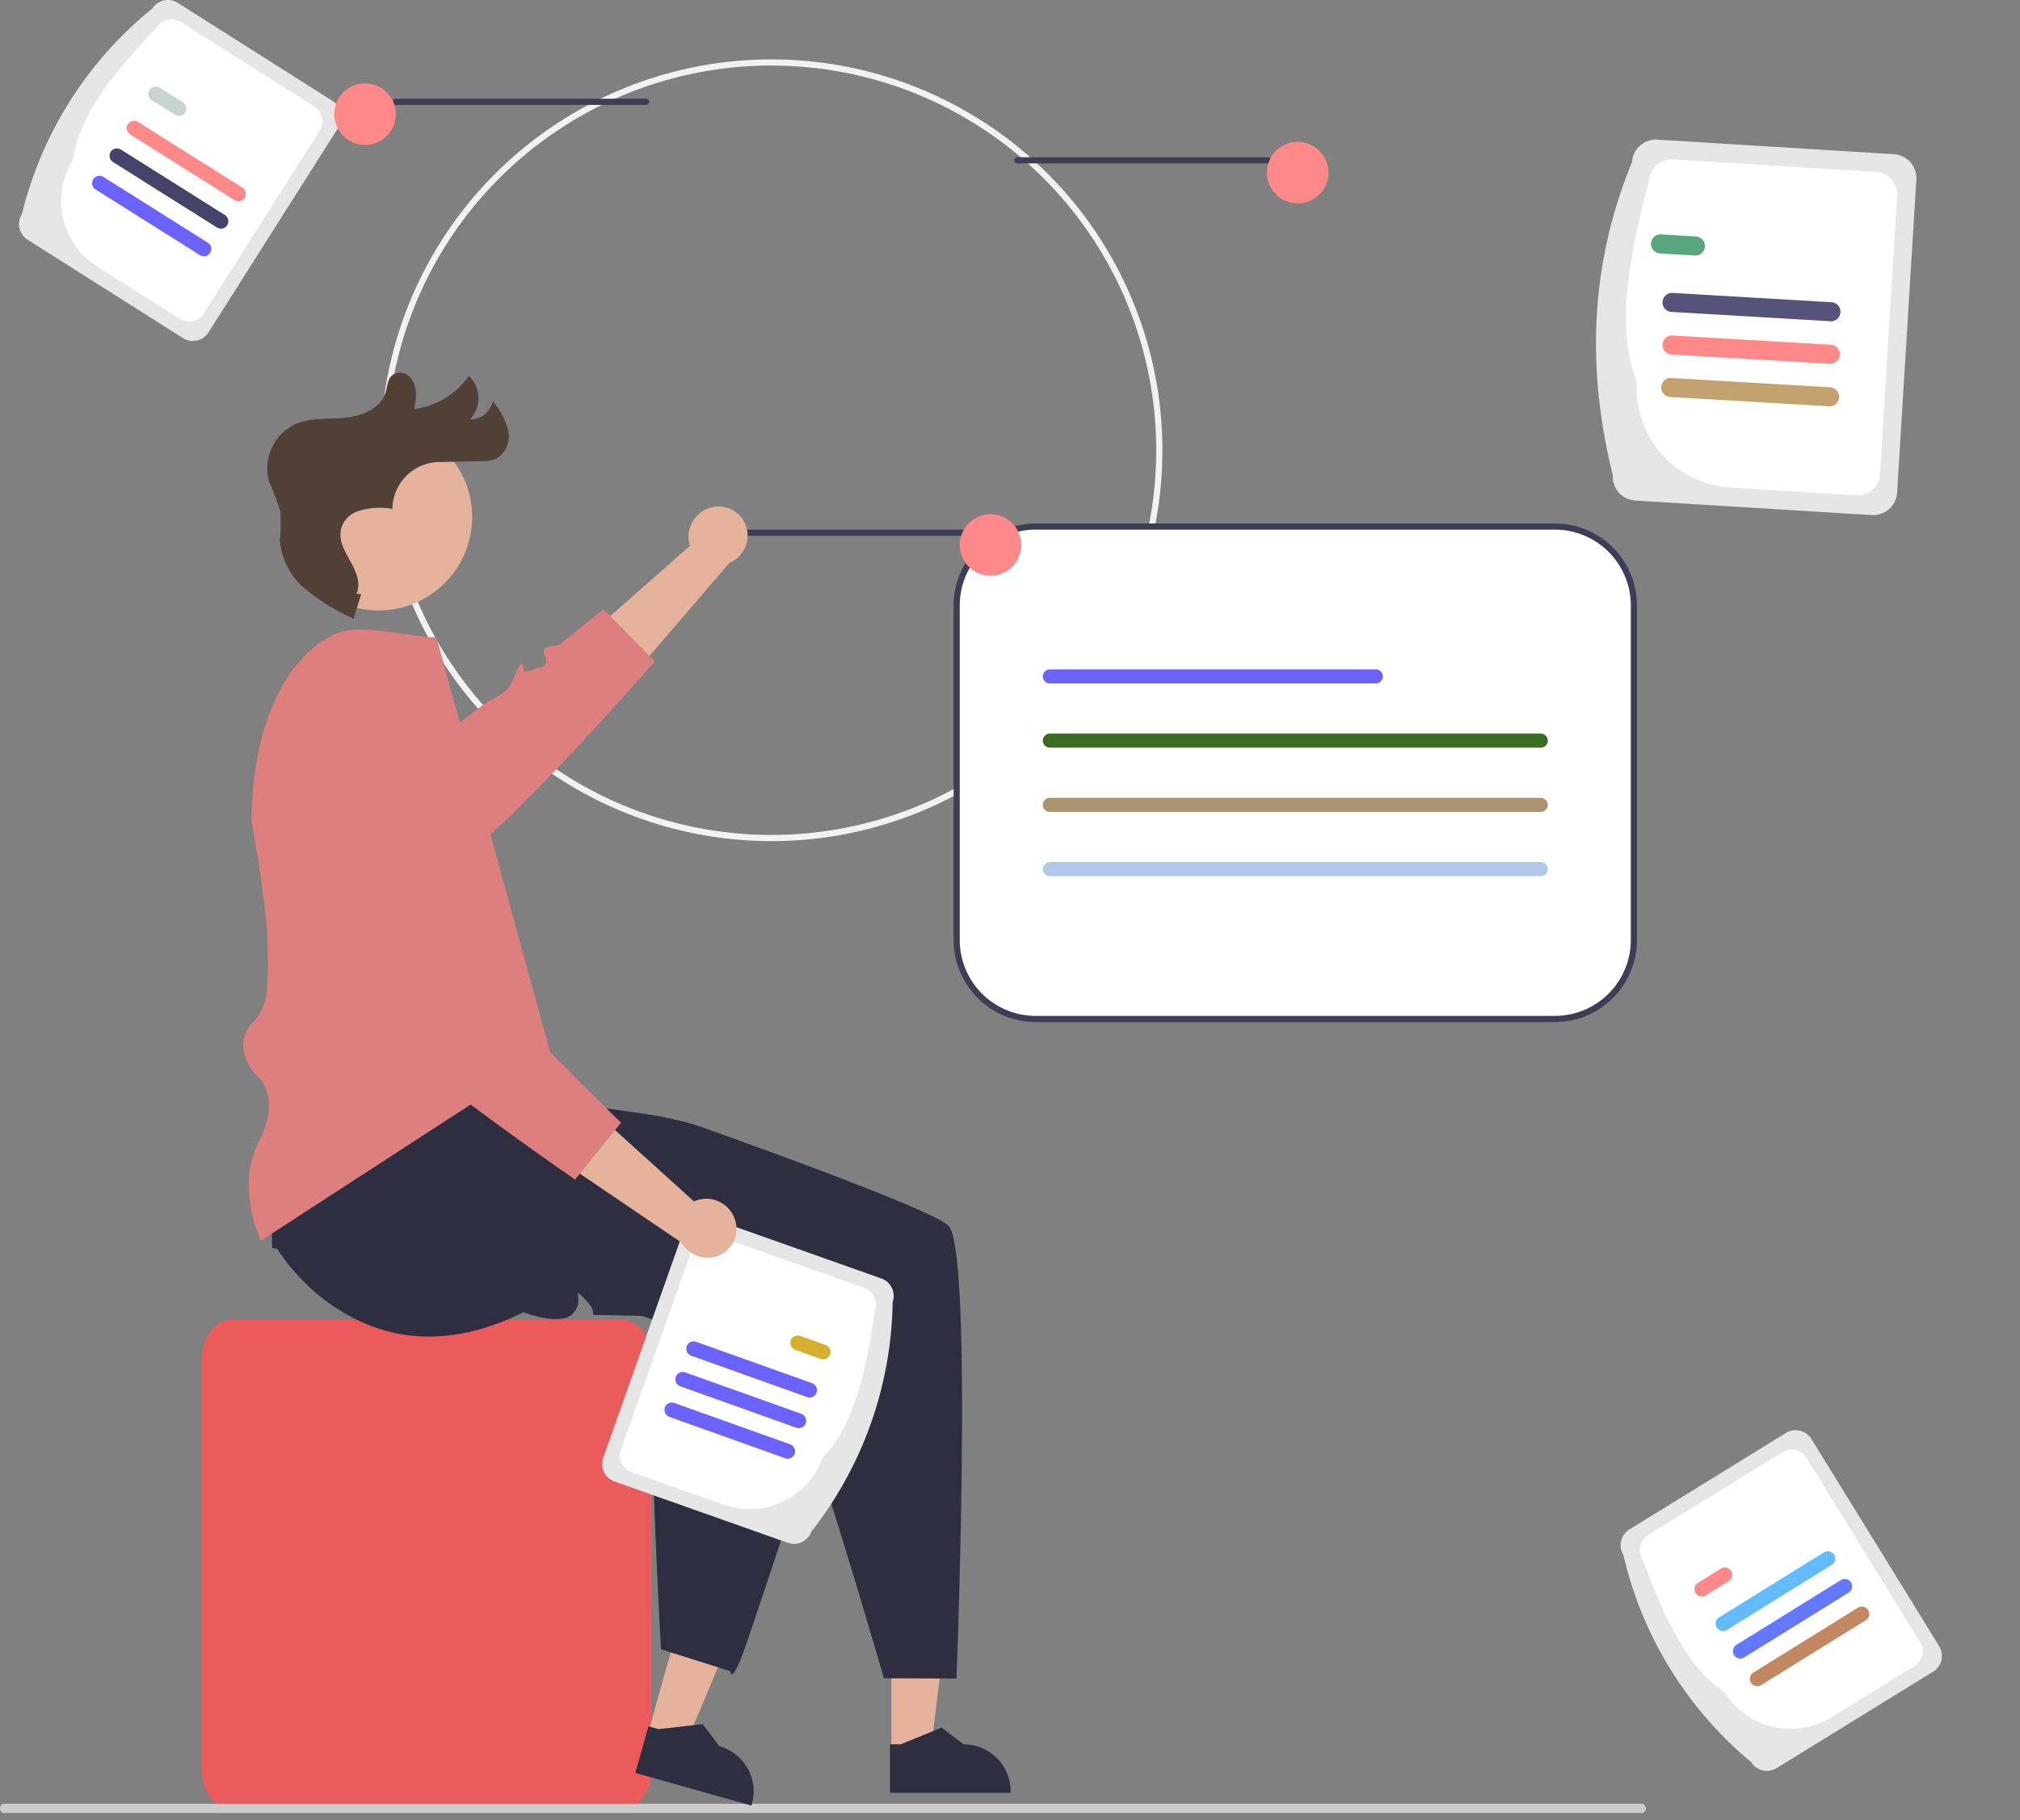 <svg id="Others" xmlns="http://www.w3.org/2000/svg" width="224.714" height="202.548" viewBox="0 0 224.714 202.548">
  <rect x="0" y="0" width="224.714" height="202.548" fill="#808080" stroke="none"/>
  <path id="Path_991" data-name="Path 991" d="M474.15,261.739a43.491,43.491,0,1,1,43.491-43.491A43.491,43.491,0,0,1,474.15,261.739Zm0-86.3a42.806,42.806,0,1,0,42.806,42.806A42.806,42.806,0,0,0,474.15,175.443Z" transform="translate(-388.331 -168.147)" fill="#f2f2f2"/>
  <path id="Path_992" data-name="Path 992" d="M566.693,328.232H594.58a.342.342,0,0,0,0-.685H566.693a.342.342,0,1,0,0,.685Z" transform="translate(-486.324 -268.614)" fill="#3f3d56"/>
  <path id="Path_993" data-name="Path 993" d="M652.215,326.547a8.79,8.79,0,0,0-8.779,8.78v37.233a8.789,8.789,0,0,0,8.779,8.779h57.779a8.789,8.789,0,0,0,8.779-8.779V335.327a8.79,8.79,0,0,0-8.779-8.78Z" transform="translate(-537.011 -267.957)" fill="#fff"/>
  <path id="Path_994" data-name="Path 994" d="M709.336,381.023H651.557a9.132,9.132,0,0,1-9.122-9.122V334.669a9.132,9.132,0,0,1,9.122-9.122h57.779a9.132,9.132,0,0,1,9.122,9.122V371.9a9.132,9.132,0,0,1-9.122,9.122Zm-57.779-54.791a8.447,8.447,0,0,0-8.437,8.437V371.9a8.447,8.447,0,0,0,8.437,8.437h57.779a8.446,8.446,0,0,0,8.437-8.437V334.669a8.446,8.446,0,0,0-8.437-8.437Z" transform="translate(-536.353 -267.299)" fill="#3f3d56"/>
  <path id="Path_995" data-name="Path 995" d="M526.337,320.082a3.366,3.366,0,0,0-2.754,3.8,3.216,3.216,0,0,0,.128.518l-17.227,15.183,6.381,4.47,15.225-17.735a3.357,3.357,0,0,0,2-3.574,3.212,3.212,0,0,0-3.67-2.677Z" transform="translate(-446.958 -263.67)" fill="#e5b29b"/>
  <path id="Path_996" data-name="Path 996" d="M459.274,359.244s-3.887,4.476-8.619,9.544c-.329.349-.658.7-1,1.058-2.877,3.048-5.976,6.212-8.664,8.667-2.866,2.627-5.267,4.455-6.431,4.5a.845.845,0,0,1-.288-.031c-3.483-1.048-.613.2-2.1,2.325s-1.311-.664-4.664-2.325-1.565-.01-2.9,2.613c-.414.822-4.051.654-8.845.038-.541-4.572-1.329-8.517-1.329-8.517a38.911,38.911,0,0,1,.836-8.161c8.352-.151,15.259-.236,15.612-.127.911.277,2.87-.425,5.034-1.647.308-.175.89-.579,1.661-1.147.681-.5,1.5-1.123,2.418-1.822,1.027-.794,2.777-1.229,3.346-2.613,1.651-3.993,1.086-1.014,1.527-1.2a16.142,16.142,0,0,0,1.914-.6.688.688,0,0,0,.4-.757,1.4,1.4,0,0,0-.13-.373c-.473-.949.247-1.041.925-1.14a1.761,1.761,0,0,0,.8-.236c2.722-2.171,4.784-3.839,4.784-3.839l.74.753,0,0,4.376,4.431Z" transform="translate(-386.43 -285.651)" fill="#de7f7f"/>
  <path id="Path_997" data-name="Path 997" d="M444.921,638.731H401.644c-1.852,0-3.36-1.9-3.36-4.241V588.5c0-2.338,1.507-4.241,3.36-4.241h43.278c1.853,0,3.36,1.9,3.36,4.241V634.49C448.281,636.828,446.774,638.731,444.921,638.731Z" transform="translate(-375.81 -437.418)" fill="#ec5b5b"/>
  <path id="Path_998" data-name="Path 998" d="M332.66,742.057a.469.469,0,0,0,.408.515H515.348a.528.528,0,0,0,0-1.029H333.068A.469.469,0,0,0,332.66,742.057Z" transform="translate(-332.657 -540.839)" fill="#ccc"/>
  <path id="Path_999" data-name="Path 999" d="M289.563,536.926h4.363L296,520.1h-6.44Z" transform="translate(-190.4 -341.991)" fill="#e5b29b"/>
  <path id="Path_1000" data-name="Path 1000" d="M621.781,724.063H635.2v-.17a5.223,5.223,0,0,0-5.223-5.223h0l-2.451-1.859-4.573,1.86h-1.171Z" transform="translate(-522.771 -524.576)" fill="#2f2e41"/>
  <path id="Path_1001" data-name="Path 1001" d="M210.422,532.276l4.2,1.182,6.56-15.638-6.2-1.745Z" transform="translate(-138.361 -339.347)" fill="#e5b29b"/>
  <path id="Path_1002" data-name="Path 1002" d="M539.052,721.1l12.916,3.636.046-.163a5.223,5.223,0,0,0-3.612-6.443h0l-1.855-2.454-4.906.551-1.128-.318Z" transform="translate(-468.373 -523.827)" fill="#2f2e41"/>
  <path id="Path_1003" data-name="Path 1003" d="M451.1,488.445s-1.4-.139,2.185,1.1c3.876,1.346,9.76,1.171,15.393,3.192,1.74.623,3.5,1.26,5.253,1.9.353.127.705.257,1.058.383,2.277.832,4.517,1.664,6.633,2.459l.884.336c.007,0,.014,0,.017.007,6.9,2.623,12.328,4.87,13.225,5.767.959.959,1.356,7.438,1.466,15.444.2,14.838-.586,34.926-.586,34.926l-8.071-.031s-.051-.178-.151-.51c-.178-.613-.51-1.753-.952-3.243-1.836-6.222-5.53-18.554-7.571-24.2a13.025,13.025,0,0,0-1.257-2.9c-1.37-1.4,0-2.024,1.37-2.914s0-1.164-1.007-2.329.377-3.787.377-3.787L477,513.983c-2.144-.055-5.479-.137-8.818-.219,0,0,0,0,0,0-1.257-.031-2.514-.062-3.705-.089-.925-.024-1.812-.044-2.633-.065-2.462-.055-4.325-.092-4.791-.092-1.52,0-.339,0-1.257-1.2a5.368,5.368,0,0,0-.455-.51,5.922,5.922,0,0,0-.753-.705c-.192-.089.069.462-.075,1.178a2.162,2.162,0,0,1-.531,1.038c-1.359,1.51-5.531-.12-5.531-.12-6.863,3.431-12.492,3.185-16.828,1.579a21.575,21.575,0,0,1-8.161-5.568,20.374,20.374,0,0,1-2.39-3.048l-.565-.106s-.76-25.473.116-27.195c1.366-2.685,21.574-.685,21.574-.685Z" transform="translate(-390.223 -367.188)" fill="#2f2e41"/>
  <path id="Path_1004" data-name="Path 1004" d="M619.694,207.232H647.58a.342.342,0,0,0,0-.685H619.694a.342.342,0,1,0,0,.685Z" transform="translate(-506.528 -189.05)" fill="#3f3d56"/>
  <path id="Path_1005" data-name="Path 1005" d="M11.788,45.224C4.5,35.532.29,24.694.152,12.339a2.666,2.666,0,0,1,1.622-3.4L26.61.152a2.666,2.666,0,0,1,3.4,1.622L41.644,34.66a2.666,2.666,0,0,1-1.622,3.4L15.187,46.846A2.666,2.666,0,0,1,11.788,45.224Z" transform="matrix(0.921, 0.391, -0.391, 0.921, 186.239, 6.611)" fill="#e6e6e6"/>
  <path id="Path_1006" data-name="Path 1006" d="M7.623,32.019C3.241,27.589,1.365,19.686.143,10.878A2.5,2.5,0,0,1,1.662,7.695L23.006.143a2.5,2.5,0,0,1,3.183,1.519L36.543,30.925a2.5,2.5,0,0,1-1.519,3.183L21.8,38.787A11.122,11.122,0,0,1,7.623,32.019Z" transform="matrix(0.921, 0.391, -0.391, 0.921, 187.577, 10.001)" fill="#fff"/>
  <path id="Path_1007" data-name="Path 1007" d="M18.042,2.057,1.416,7.992A1.059,1.059,0,1,1,.7,6L17.33.062a1.059,1.059,0,0,1,.712,2Z" transform="matrix(0.921, 0.391, -0.391, 0.921, 187.807, 26.795)" fill="#56537b"/>
  <path id="Path_1008" data-name="Path 1008" d="M5.073,2.057,1.416,3.363a1.059,1.059,0,0,1-.712-2L4.361.062a1.059,1.059,0,0,1,.712,2Z" transform="matrix(0.921, 0.391, -0.391, 0.921, 184.674, 24.551)" fill="#59a57d"/>
  <path id="Path_1009" data-name="Path 1009" d="M18.042,2.057,1.416,7.992A1.059,1.059,0,1,1,.7,6L17.33.062a1.059,1.059,0,1,1,.712,2Z" transform="matrix(0.921, 0.391, -0.391, 0.921, 187.658, 36.261)" fill="#c4a26f"/>
  <path id="Path_1010" data-name="Path 1010" d="M18.042,2.057,1.416,7.992A1.059,1.059,0,0,1,.7,6L17.33.062a1.059,1.059,0,1,1,.712,2Z" transform="matrix(0.921, 0.391, -0.391, 0.921, 187.733, 31.528)" fill="#f88"/>
  <circle id="Ellipse_89" data-name="Ellipse 89" cx="3.424" cy="3.424" r="3.424" transform="translate(140.939 15.785)" fill="#f88"/>
  <path id="Path_1011" data-name="Path 1011" d="M472.316,188.232H444.429a.342.342,0,1,1,0-.685h27.886a.342.342,0,0,1,0,.685Z" transform="translate(-400.433 -176.557)" fill="#3f3d56"/>
  <path id="Path_1012" data-name="Path 1012" d="M339.165,179.276a42.374,42.374,0,0,1,14.491-22.863,2.069,2.069,0,0,1,2.852-.639l17.267,10.944a2.069,2.069,0,0,1,.639,2.852l-14.491,22.863a2.069,2.069,0,0,1-2.852.639L339.8,182.127A2.069,2.069,0,0,1,339.165,179.276Z" transform="translate(-336.726 -155.453)" fill="#e6e6e6"/>
  <path id="Path_1013" data-name="Path 1013" d="M353.862,177.356c.6-4.8,4.527-9.731,9.316-14.7a1.937,1.937,0,0,1,2.671-.6l14.839,9.405a1.937,1.937,0,0,1,.6,2.671l-12.9,20.345a1.938,1.938,0,0,1-2.671.6l-9.193-5.826A8.63,8.63,0,0,1,353.862,177.356Z" transform="translate(-345.722 -159.6)" fill="#fff"/>
  <path id="Path_1014" data-name="Path 1014" d="M385.828,203.539l-11.591-7.3a.822.822,0,1,1,.876-1.391l11.591,7.3a.822.822,0,1,1-.876,1.391Z" transform="translate(-359.746 -181.273)" fill="#f88"/>
  <path id="Path_1015" data-name="Path 1015" d="M383.8,186.707l-2.55-1.606a.822.822,0,1,1,.876-1.391l2.55,1.606a.822.822,0,1,1-.876,1.391Z" transform="translate(-364.359 -173.95)" fill="#c8d4ce"/>
  <path id="Path_1016" data-name="Path 1016" d="M374.579,221.4l-11.591-7.3a.822.822,0,1,1,.876-1.391l11.591,7.3a.822.822,0,1,1-.876,1.391Z" transform="translate(-352.349 -193.015)" fill="#6c63ff"/>
  <path id="Path_1017" data-name="Path 1017" d="M380.2,212.468l-11.591-7.3a.822.822,0,0,1,.876-1.391l11.591,7.3a.822.822,0,0,1-.876,1.391Z" transform="translate(-356.047 -187.144)" fill="#46436a"/>
  <circle id="Ellipse_90" data-name="Ellipse 90" cx="3.424" cy="3.424" r="3.424" transform="translate(37.189 9.278)" fill="#f88"/>
  <circle id="Ellipse_91" data-name="Ellipse 91" cx="3.424" cy="3.424" r="3.424" transform="translate(106.767 57.221)" fill="#f88"/>
  <path id="Path_1018" data-name="Path 1018" d="M552.909,549.506c-1.428,7.78-7.479,26.016-11.136,36.69-1.668,4.876-1.8,3.041-1.8,3.041l-1.9-.6-3.205-1.014-1.171-.37-1.418-.448s-.7-12.4-.918-21.708a27.48,27.48,0,0,0-.421-5.568c-.89-1.746.6-1.931,2.171-2.373s.346-1.106-.267-2.524c-.414-.945.4-2.2.979-2.921a7.073,7.073,0,0,1,.51-.579s-4.007-1.363-8.537-2.9c0,0,0,0,0,0-.456-.154-.914-.308-1.373-.466a13.034,13.034,0,0,0,2.9-1.257c1.4-1.37,2.024,0,2.914,1.37s1.164,0,2.329-1.007,3.787.377,3.787.377.024-.911.062-2.363c.055-2.144.137-5.479.219-8.818,0,0,0,0,0,0,.031-1.257.062-2.514.089-3.705,2.414,1.849,4.756,3.664,6.88,5.342,0,0,.01.007.01.014,5.106,4.034,8.938,7.273,9.475,8.3C553.32,546.482,553.238,547.719,552.909,549.506Z" transform="translate(-458.748 -403.29)" fill="#2f2e41"/>
  <path id="Path_1019" data-name="Path 1019" d="M445.845,407.16l-1.26.818-3.226,2.1-4.377,2.839-23.327,15.136s-2.883-5.876-.243-10.986a11.3,11.3,0,0,0,.825-2.024c1.068-3.664-.986-5.253-.986-5.253s-3.424-3.332-.14-6.4a5.9,5.9,0,0,0,1.223-3.579,48.472,48.472,0,0,0-.377-9.811c-.541-4.572-1.329-8.517-1.329-8.517a38.91,38.91,0,0,1,.836-8.16,23.707,23.707,0,0,1,3.123-7.917,15.06,15.06,0,0,1,1.88-2.356,12.175,12.175,0,0,1,3.407-2.455c1.9-.918,5.168-.366,8.044.034.579.079,1.14.154,1.671.209a14.961,14.961,0,0,0,1.586.1l1.192,4.349.452,1.647.226.825.514,1.877.212.767,3.418,12.479,2.791,10.177,1.541,5.623,2.3,8.407Z" transform="translate(-384.623 -290.011)" fill="#de7f7f"/>
  <circle id="Ellipse_92" data-name="Ellipse 92" cx="10.395" cy="10.395" r="10.395" transform="translate(31.735 47.134)" fill="#e5b29b"/>
  <path id="Path_1020" data-name="Path 1020" d="M429.921,301.2l-.847,2.708a23.38,23.38,0,0,1-5.344-3.263,7.88,7.88,0,0,1-2.847-5.407,24.786,24.786,0,0,0,.044-3.237,31.92,31.92,0,0,0-1.287-3.423,5.46,5.46,0,0,1,2.946-6.3c1.723-.757,3.693-.545,5.567-.728s3.963-1.03,4.49-2.837c.2-.676.175-1.472.778-1.914a1.477,1.477,0,0,1,1.955.283c.882,1,.665,2.321.434,3.52a8.794,8.794,0,0,0,6.079-3.7,3.407,3.407,0,0,1,.135,4.84,2.627,2.627,0,0,0,2.556-2.016,8.444,8.444,0,0,1,1.684,3.226,2.886,2.886,0,0,1-1.3,3.154,4.221,4.221,0,0,1-1.77.29l-4.619.088a5.29,5.29,0,0,0-5.189,5.22h0a7.805,7.805,0,0,0-4,.311,3.069,3.069,0,0,0-1.426,1.225c-.84,1.443-.007,2.942.732,4.254.631,1.122,1.23,2.472.706,3.648" transform="translate(-389.739 -235.076)" fill="#514035"/>
  <path id="Path_1021" data-name="Path 1021" d="M548.917,586.949l-19.272-6.819a2.069,2.069,0,0,1-1.259-2.637l9.029-25.518a2.069,2.069,0,0,1,2.638-1.259l19.272,6.819a2.069,2.069,0,0,1,1.259,2.637,42.374,42.374,0,0,1-9.029,25.518A2.069,2.069,0,0,1,548.917,586.949Z" transform="translate(-461.282 -415.282)" fill="#e6e6e6"/>
  <path id="Path_1022" data-name="Path 1022" d="M545.609,586.581l-10.26-3.63a1.937,1.937,0,0,1-1.179-2.47l8.035-22.708a1.937,1.937,0,0,1,2.47-1.179l16.563,5.86a1.938,1.938,0,0,1,1.179,2.47c-.949,6.835-2.4,12.967-5.8,16.406A8.63,8.63,0,0,1,545.609,586.581Z" transform="translate(-465.09 -419.152)" fill="#fff"/>
  <path id="Path_1023" data-name="Path 1023" d="M555.652,591.856a.823.823,0,0,1,1.051-.5l12.9,4.605a.822.822,0,0,1-.553,1.548l-12.9-4.605A.823.823,0,0,1,555.652,591.856Z" transform="translate(-479.257 -442.053)" fill="#6c63ff"/>
  <path id="Path_1024" data-name="Path 1024" d="M589.464,589.949a.823.823,0,0,1,1.05-.5l2.838,1.013a.822.822,0,0,1-.553,1.548L589.962,591A.823.823,0,0,1,589.464,589.949Z" transform="translate(-501.49 -440.799)" fill="#d6af2d"/>
  <path id="Path_1025" data-name="Path 1025" d="M548.557,611.732a.823.823,0,0,1,1.05-.5l12.9,4.605a.822.822,0,0,1-.553,1.548l-12.9-4.605A.823.823,0,0,1,548.557,611.732Z" transform="translate(-474.592 -455.123)" fill="#6c63ff"/>
  <path id="Path_1026" data-name="Path 1026" d="M552.1,601.794a.823.823,0,0,1,1.05-.5l12.9,4.605a.822.822,0,1,1-.553,1.548l-12.9-4.605A.823.823,0,0,1,552.1,601.794Z" transform="translate(-476.924 -448.588)" fill="#6c63ff"/>
  <path id="Path_1027" data-name="Path 1027" d="M522.846,518.387a3.366,3.366,0,0,0-4.088-2.307,3.23,3.23,0,0,0-.5.186l-17.034-15.4-3.719,6.846,19.344,13.121a3.356,3.356,0,0,0,3.778,1.587,3.212,3.212,0,0,0,2.245-3.949C522.863,518.443,522.855,518.415,522.846,518.387Z" transform="translate(-441.053 -382.582)" fill="#e5b29b"/>
  <path id="Path_1028" data-name="Path 1028" d="M464.78,414.933l-.664.822-3.911,4.852-.527.658s-5.585-3.835-11.623-8.352c-7.246-5.428-15.143-11.842-14.79-13.8.647-3.579-.267-.589-2.551-1.829s.514-1.377,1.784-4.894-.164-1.558-2.921-2.585c-1.839-.685-.877-16.4-.038-26.766a12.174,12.174,0,0,1,3.407-2.455c2.284-1.1,6.534-.086,9.715.243,1.8,13.277,4.4,32.7,4.284,33.31-.178.935.747,2.8,2.205,4.815.685.952,4.216,4.572,7.746,8.126C460.835,411.046,464.78,414.933,464.78,414.933Z" transform="translate(-395.696 -290.011)" fill="#de7f7f"/>
  <path id="Path_1029" data-name="Path 1029" d="M708.455,374.516H672.2a.782.782,0,1,1,0-1.564h36.257a.782.782,0,1,1,0,1.564Z" transform="translate(-555.409 -298.471)" fill="#6c63ff"/>
  <path id="Path_1030" data-name="Path 1030" d="M726.809,395.39H672.2a.782.782,0,1,1,0-1.564h54.611a.782.782,0,1,1,0,1.564Z" transform="translate(-555.409 -312.197)" fill="#3a6b1e"/>
  <path id="Path_1031" data-name="Path 1031" d="M726.806,414.7H672.193a.782.782,0,0,0,0,1.565h54.613a.782.782,0,0,0,0-1.565Z" transform="translate(-555.406 -325.921)" fill="#ab9472"/>
  <path id="Path_1032" data-name="Path 1032" d="M726.809,437.139H672.2a.782.782,0,1,1,0-1.564h54.611a.782.782,0,1,1,0,1.564Z" transform="translate(-555.409 -339.649)" fill="#b2c8e9"/>
  <path id="Path_1033" data-name="Path 1033" d="M.32,23.823A42.374,42.374,0,0,1,14.811.96,2.069,2.069,0,0,1,17.663.32L34.93,11.264a2.069,2.069,0,0,1,.639,2.852L21.078,36.979a2.069,2.069,0,0,1-2.852.639L.96,26.674A2.069,2.069,0,0,1,.32,23.823Z" transform="matrix(0.438, -0.899, 0.899, 0.438, 173.245, 185.917)" fill="#e6e6e6"/>
  <path id="Path_1034" data-name="Path 1034" d="M1.337,15.6c.6-4.8,4.527-9.731,9.316-14.7A1.937,1.937,0,0,1,13.324.3L28.163,9.706a1.937,1.937,0,0,1,.6,2.671l-12.9,20.345a1.938,1.938,0,0,1-2.671.6L4,27.493A8.63,8.63,0,0,1,1.337,15.6Z" transform="matrix(0.438, -0.899, 0.899, 0.438, 177.239, 182.653)" fill="#fff"/>
  <path id="Path_1035" data-name="Path 1035" d="M11.975,8.819.384,1.518A.822.822,0,1,1,1.26.127l11.591,7.3a.822.822,0,1,1-.876,1.391Z" transform="matrix(0.438, -0.899, 0.899, 0.438, 190.586, 181.037)" fill="#63bbff"/>
  <path id="Path_1036" data-name="Path 1036" d="M2.934,3.124.384,1.518A.822.822,0,0,1,1.26.127L3.81,1.733a.822.822,0,1,1-.876,1.391Z" transform="matrix(0.438, -0.899, 0.899, 0.438, 188.211, 177.206)" fill="#f88"/>
  <path id="Path_1037" data-name="Path 1037" d="M11.975,8.819.384,1.518A.822.822,0,1,1,1.26.127l11.591,7.3a.822.822,0,0,1-.876,1.391Z" transform="matrix(0.438, -0.899, 0.899, 0.438, 194.393, 187.179)" fill="#c18861"/>
  <path id="Path_1038" data-name="Path 1038" d="M11.975,8.819.384,1.518A.822.822,0,0,1,1.26.127l11.591,7.3a.822.822,0,0,1-.876,1.391Z" transform="matrix(0.438, -0.899, 0.899, 0.438, 192.49, 184.108)" fill="#6378ff"/>
</svg>
